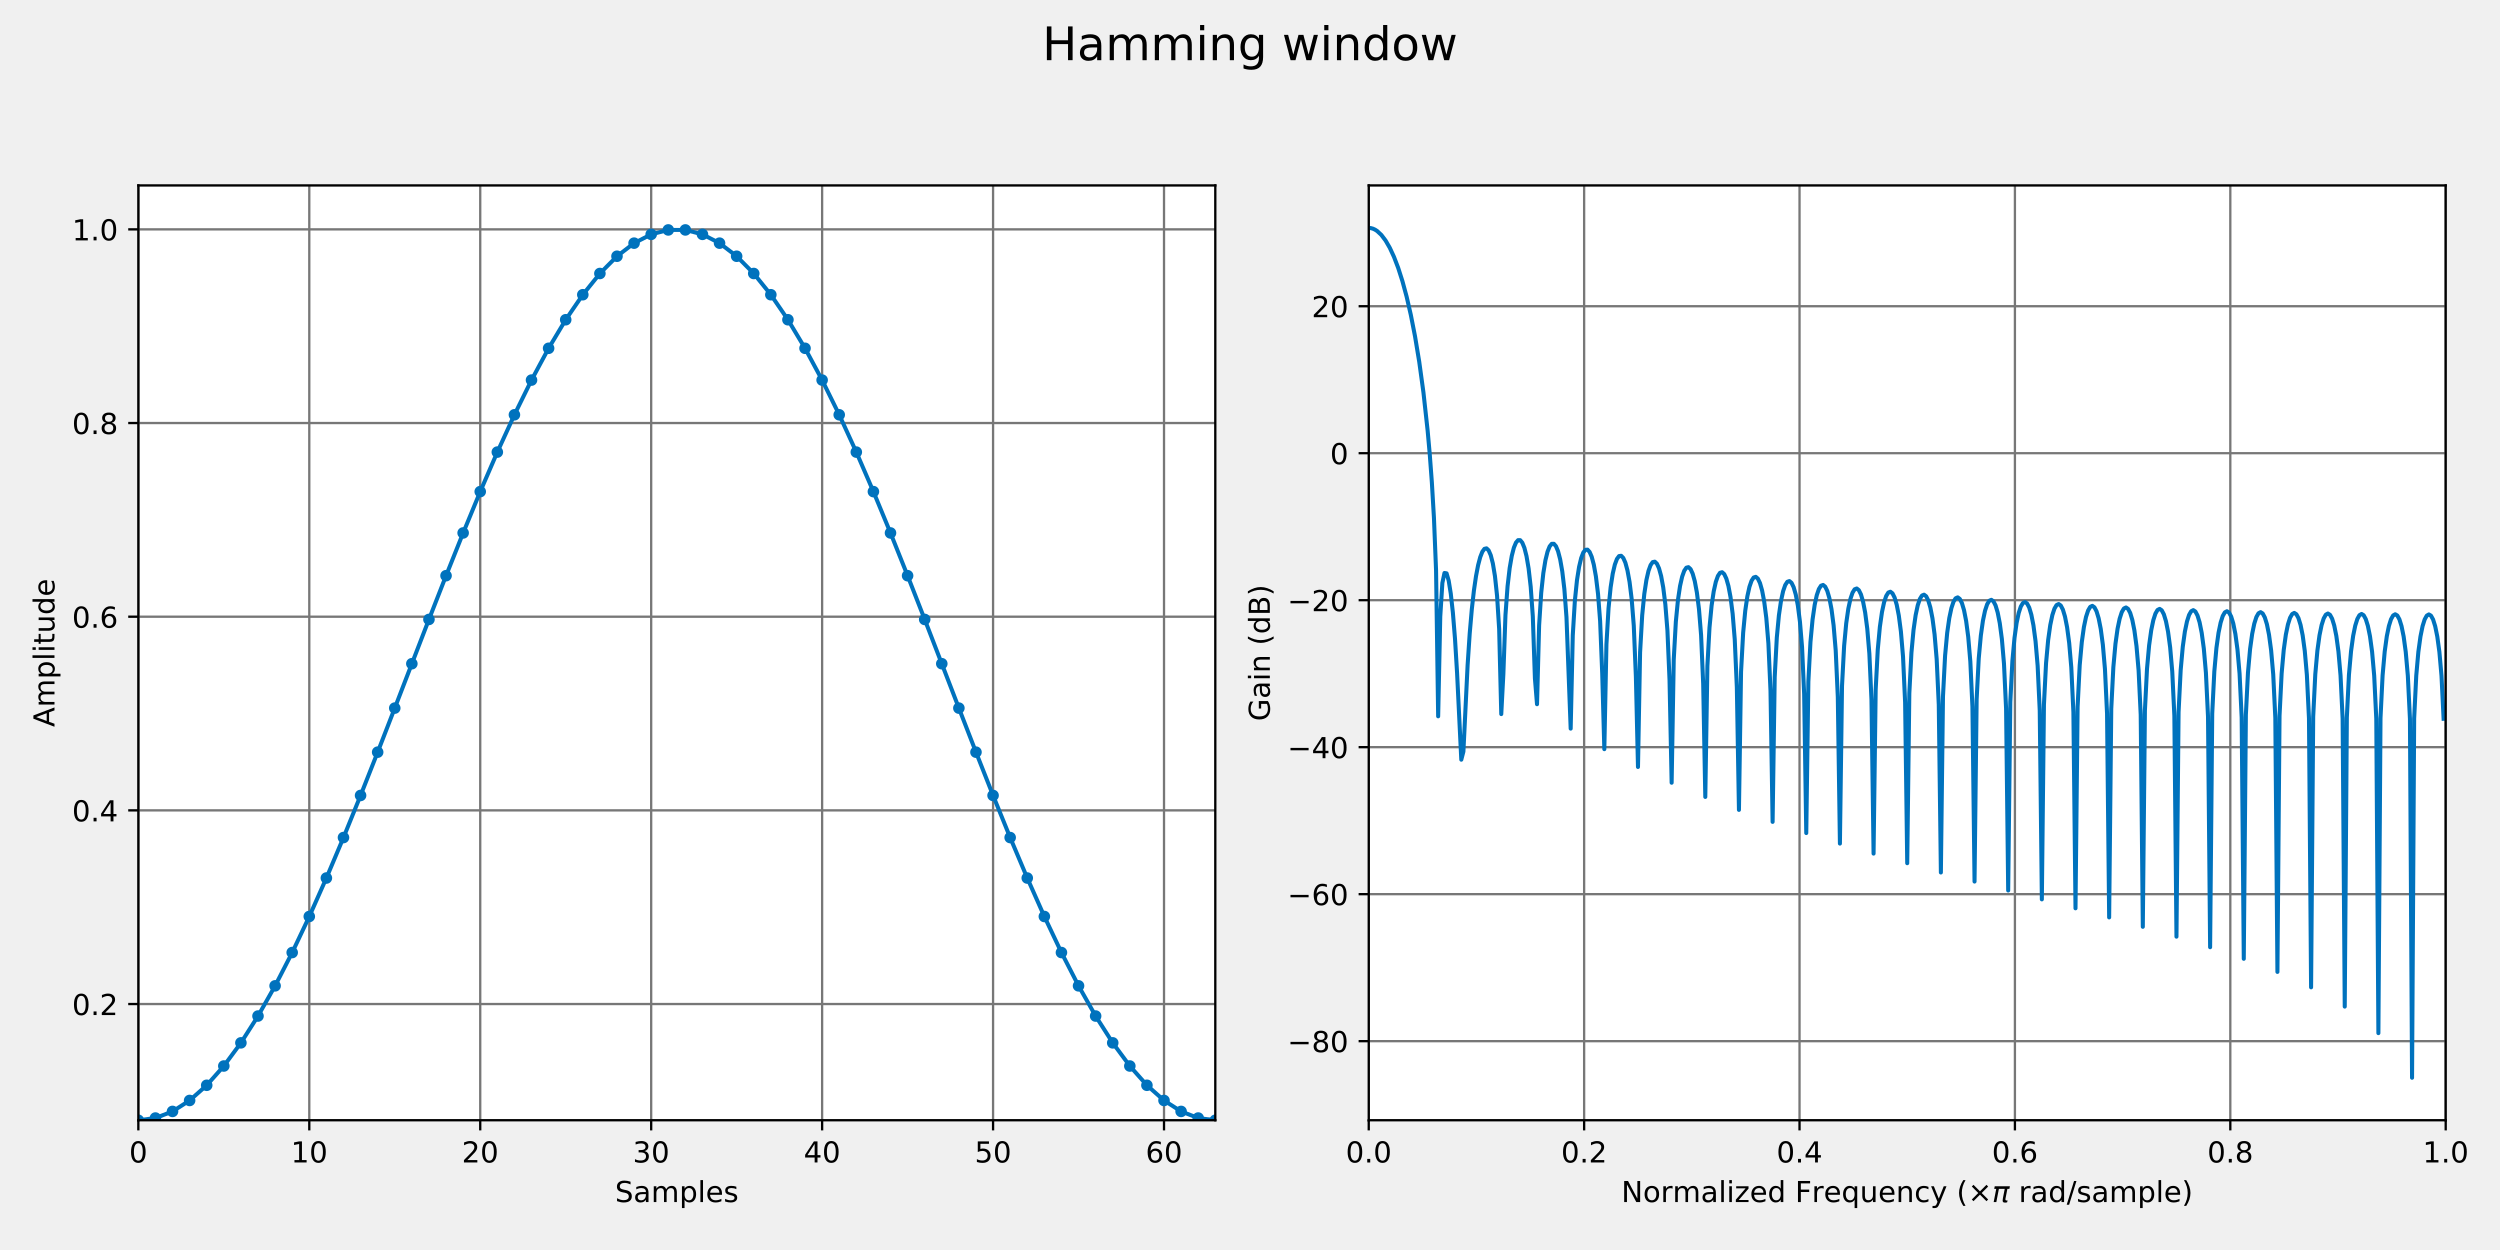 <?xml version="1.0" encoding="utf-8" standalone="no"?>
<!DOCTYPE svg PUBLIC "-//W3C//DTD SVG 1.1//EN"
  "http://www.w3.org/Graphics/SVG/1.1/DTD/svg11.dtd">
<!-- Created with matplotlib (https://matplotlib.org/) -->
<svg height="432pt" version="1.1" viewBox="0 0 864 432" width="864pt" xmlns="http://www.w3.org/2000/svg" xmlns:xlink="http://www.w3.org/1999/xlink">
 <defs>
  <style type="text/css">*{stroke-linecap:butt;stroke-linejoin:round;}</style>
 </defs>
 <g id="figure_1">
  <g id="patch_1">
   <path d="M 0 432 
L 864 432 
L 864 0 
L 0 0 
z
" style="fill:#f0f0f0;"/>
  </g>
  <g id="axes_1">
   <g id="patch_2">
    <path d="M 47.81 387.16 
L 420.007 387.16 
L 420.007 64.08 
L 47.81 64.08 
z
" style="fill:#ffffff;"/>
   </g>
   <g id="matplotlib.axis_1">
    <g id="xtick_1">
     <g id="line2d_1">
      <path clip-path="url(#pb181b86084)" d="M 47.81 387.16 
L 47.81 64.08 
" style="fill:none;stroke:#777777;stroke-linecap:square;stroke-width:0.8;"/>
     </g>
     <g id="line2d_2">
      <defs>
       <path d="M 0 0 
L 0 3.5 
" id="m3e7f28228f" style="stroke:#000000;stroke-width:0.8;"/>
      </defs>
      <g>
       <use style="stroke:#000000;stroke-width:0.8;" x="47.81" xlink:href="#m3e7f28228f" y="387.16"/>
      </g>
     </g>
     <g id="text_1">
      <!-- 0 -->
      <g transform="translate(44.629 401.758)scale(0.1 -0.1)">
       <defs>
        <path d="M 31.781 66.406 
Q 24.172 66.406 20.328 58.906 
Q 16.5 51.422 16.5 36.375 
Q 16.5 21.391 20.328 13.891 
Q 24.172 6.391 31.781 6.391 
Q 39.453 6.391 43.281 13.891 
Q 47.125 21.391 47.125 36.375 
Q 47.125 51.422 43.281 58.906 
Q 39.453 66.406 31.781 66.406 
z
M 31.781 74.219 
Q 44.047 74.219 50.516 64.516 
Q 56.984 54.828 56.984 36.375 
Q 56.984 17.969 50.516 8.266 
Q 44.047 -1.422 31.781 -1.422 
Q 19.531 -1.422 13.062 8.266 
Q 6.594 17.969 6.594 36.375 
Q 6.594 54.828 13.062 64.516 
Q 19.531 74.219 31.781 74.219 
z
" id="DejaVuSans-48"/>
       </defs>
       <use xlink:href="#DejaVuSans-48"/>
      </g>
     </g>
    </g>
    <g id="xtick_2">
     <g id="line2d_3">
      <path clip-path="url(#pb181b86084)" d="M 106.889 387.16 
L 106.889 64.08 
" style="fill:none;stroke:#777777;stroke-linecap:square;stroke-width:0.8;"/>
     </g>
     <g id="line2d_4">
      <g>
       <use style="stroke:#000000;stroke-width:0.8;" x="106.889" xlink:href="#m3e7f28228f" y="387.16"/>
      </g>
     </g>
     <g id="text_2">
      <!-- 10 -->
      <g transform="translate(100.526 401.758)scale(0.1 -0.1)">
       <defs>
        <path d="M 12.406 8.297 
L 28.516 8.297 
L 28.516 63.922 
L 10.984 60.406 
L 10.984 69.391 
L 28.422 72.906 
L 38.281 72.906 
L 38.281 8.297 
L 54.391 8.297 
L 54.391 0 
L 12.406 0 
z
" id="DejaVuSans-49"/>
       </defs>
       <use xlink:href="#DejaVuSans-49"/>
       <use x="63.623" xlink:href="#DejaVuSans-48"/>
      </g>
     </g>
    </g>
    <g id="xtick_3">
     <g id="line2d_5">
      <path clip-path="url(#pb181b86084)" d="M 165.968 387.16 
L 165.968 64.08 
" style="fill:none;stroke:#777777;stroke-linecap:square;stroke-width:0.8;"/>
     </g>
     <g id="line2d_6">
      <g>
       <use style="stroke:#000000;stroke-width:0.8;" x="165.968" xlink:href="#m3e7f28228f" y="387.16"/>
      </g>
     </g>
     <g id="text_3">
      <!-- 20 -->
      <g transform="translate(159.605 401.758)scale(0.1 -0.1)">
       <defs>
        <path d="M 19.188 8.297 
L 53.609 8.297 
L 53.609 0 
L 7.328 0 
L 7.328 8.297 
Q 12.938 14.109 22.625 23.891 
Q 32.328 33.688 34.812 36.531 
Q 39.547 41.844 41.422 45.531 
Q 43.312 49.219 43.312 52.781 
Q 43.312 58.594 39.234 62.25 
Q 35.156 65.922 28.609 65.922 
Q 23.969 65.922 18.812 64.312 
Q 13.672 62.703 7.812 59.422 
L 7.812 69.391 
Q 13.766 71.781 18.938 73 
Q 24.125 74.219 28.422 74.219 
Q 39.75 74.219 46.484 68.547 
Q 53.219 62.891 53.219 53.422 
Q 53.219 48.922 51.531 44.891 
Q 49.859 40.875 45.406 35.406 
Q 44.188 33.984 37.641 27.219 
Q 31.109 20.453 19.188 8.297 
z
" id="DejaVuSans-50"/>
       </defs>
       <use xlink:href="#DejaVuSans-50"/>
       <use x="63.623" xlink:href="#DejaVuSans-48"/>
      </g>
     </g>
    </g>
    <g id="xtick_4">
     <g id="line2d_7">
      <path clip-path="url(#pb181b86084)" d="M 225.047 387.16 
L 225.047 64.08 
" style="fill:none;stroke:#777777;stroke-linecap:square;stroke-width:0.8;"/>
     </g>
     <g id="line2d_8">
      <g>
       <use style="stroke:#000000;stroke-width:0.8;" x="225.047" xlink:href="#m3e7f28228f" y="387.16"/>
      </g>
     </g>
     <g id="text_4">
      <!-- 30 -->
      <g transform="translate(218.684 401.758)scale(0.1 -0.1)">
       <defs>
        <path d="M 40.578 39.312 
Q 47.656 37.797 51.625 33 
Q 55.609 28.219 55.609 21.188 
Q 55.609 10.406 48.188 4.484 
Q 40.766 -1.422 27.094 -1.422 
Q 22.516 -1.422 17.656 -0.516 
Q 12.797 0.391 7.625 2.203 
L 7.625 11.719 
Q 11.719 9.328 16.594 8.109 
Q 21.484 6.891 26.812 6.891 
Q 36.078 6.891 40.938 10.547 
Q 45.797 14.203 45.797 21.188 
Q 45.797 27.641 41.281 31.266 
Q 36.766 34.906 28.719 34.906 
L 20.219 34.906 
L 20.219 43.016 
L 29.109 43.016 
Q 36.375 43.016 40.234 45.922 
Q 44.094 48.828 44.094 54.297 
Q 44.094 59.906 40.109 62.906 
Q 36.141 65.922 28.719 65.922 
Q 24.656 65.922 20.016 65.031 
Q 15.375 64.156 9.812 62.312 
L 9.812 71.094 
Q 15.438 72.656 20.344 73.438 
Q 25.25 74.219 29.594 74.219 
Q 40.828 74.219 47.359 69.109 
Q 53.906 64.016 53.906 55.328 
Q 53.906 49.266 50.438 45.094 
Q 46.969 40.922 40.578 39.312 
z
" id="DejaVuSans-51"/>
       </defs>
       <use xlink:href="#DejaVuSans-51"/>
       <use x="63.623" xlink:href="#DejaVuSans-48"/>
      </g>
     </g>
    </g>
    <g id="xtick_5">
     <g id="line2d_9">
      <path clip-path="url(#pb181b86084)" d="M 284.126 387.16 
L 284.126 64.08 
" style="fill:none;stroke:#777777;stroke-linecap:square;stroke-width:0.8;"/>
     </g>
     <g id="line2d_10">
      <g>
       <use style="stroke:#000000;stroke-width:0.8;" x="284.126" xlink:href="#m3e7f28228f" y="387.16"/>
      </g>
     </g>
     <g id="text_5">
      <!-- 40 -->
      <g transform="translate(277.763 401.758)scale(0.1 -0.1)">
       <defs>
        <path d="M 37.797 64.312 
L 12.891 25.391 
L 37.797 25.391 
z
M 35.203 72.906 
L 47.609 72.906 
L 47.609 25.391 
L 58.016 25.391 
L 58.016 17.188 
L 47.609 17.188 
L 47.609 0 
L 37.797 0 
L 37.797 17.188 
L 4.891 17.188 
L 4.891 26.703 
z
" id="DejaVuSans-52"/>
       </defs>
       <use xlink:href="#DejaVuSans-52"/>
       <use x="63.623" xlink:href="#DejaVuSans-48"/>
      </g>
     </g>
    </g>
    <g id="xtick_6">
     <g id="line2d_11">
      <path clip-path="url(#pb181b86084)" d="M 343.205 387.16 
L 343.205 64.08 
" style="fill:none;stroke:#777777;stroke-linecap:square;stroke-width:0.8;"/>
     </g>
     <g id="line2d_12">
      <g>
       <use style="stroke:#000000;stroke-width:0.8;" x="343.205" xlink:href="#m3e7f28228f" y="387.16"/>
      </g>
     </g>
     <g id="text_6">
      <!-- 50 -->
      <g transform="translate(336.842 401.758)scale(0.1 -0.1)">
       <defs>
        <path d="M 10.797 72.906 
L 49.516 72.906 
L 49.516 64.594 
L 19.828 64.594 
L 19.828 46.734 
Q 21.969 47.469 24.109 47.828 
Q 26.266 48.188 28.422 48.188 
Q 40.625 48.188 47.75 41.5 
Q 54.891 34.812 54.891 23.391 
Q 54.891 11.625 47.562 5.094 
Q 40.234 -1.422 26.906 -1.422 
Q 22.312 -1.422 17.547 -0.641 
Q 12.797 0.141 7.719 1.703 
L 7.719 11.625 
Q 12.109 9.234 16.797 8.062 
Q 21.484 6.891 26.703 6.891 
Q 35.156 6.891 40.078 11.328 
Q 45.016 15.766 45.016 23.391 
Q 45.016 31 40.078 35.438 
Q 35.156 39.891 26.703 39.891 
Q 22.75 39.891 18.812 39.016 
Q 14.891 38.141 10.797 36.281 
z
" id="DejaVuSans-53"/>
       </defs>
       <use xlink:href="#DejaVuSans-53"/>
       <use x="63.623" xlink:href="#DejaVuSans-48"/>
      </g>
     </g>
    </g>
    <g id="xtick_7">
     <g id="line2d_13">
      <path clip-path="url(#pb181b86084)" d="M 402.284 387.16 
L 402.284 64.08 
" style="fill:none;stroke:#777777;stroke-linecap:square;stroke-width:0.8;"/>
     </g>
     <g id="line2d_14">
      <g>
       <use style="stroke:#000000;stroke-width:0.8;" x="402.284" xlink:href="#m3e7f28228f" y="387.16"/>
      </g>
     </g>
     <g id="text_7">
      <!-- 60 -->
      <g transform="translate(395.921 401.758)scale(0.1 -0.1)">
       <defs>
        <path d="M 33.016 40.375 
Q 26.375 40.375 22.484 35.828 
Q 18.609 31.297 18.609 23.391 
Q 18.609 15.531 22.484 10.953 
Q 26.375 6.391 33.016 6.391 
Q 39.656 6.391 43.531 10.953 
Q 47.406 15.531 47.406 23.391 
Q 47.406 31.297 43.531 35.828 
Q 39.656 40.375 33.016 40.375 
z
M 52.594 71.297 
L 52.594 62.312 
Q 48.875 64.062 45.094 64.984 
Q 41.312 65.922 37.594 65.922 
Q 27.828 65.922 22.672 59.328 
Q 17.531 52.734 16.797 39.406 
Q 19.672 43.656 24.016 45.922 
Q 28.375 48.188 33.594 48.188 
Q 44.578 48.188 50.953 41.516 
Q 57.328 34.859 57.328 23.391 
Q 57.328 12.156 50.688 5.359 
Q 44.047 -1.422 33.016 -1.422 
Q 20.359 -1.422 13.672 8.266 
Q 6.984 17.969 6.984 36.375 
Q 6.984 53.656 15.188 63.938 
Q 23.391 74.219 37.203 74.219 
Q 40.922 74.219 44.703 73.484 
Q 48.484 72.75 52.594 71.297 
z
" id="DejaVuSans-54"/>
       </defs>
       <use xlink:href="#DejaVuSans-54"/>
       <use x="63.623" xlink:href="#DejaVuSans-48"/>
      </g>
     </g>
    </g>
    <g id="text_8">
     <!-- Samples -->
     <g transform="translate(212.556 415.437)scale(0.1 -0.1)">
      <defs>
       <path d="M 53.516 70.516 
L 53.516 60.891 
Q 47.906 63.578 42.922 64.891 
Q 37.938 66.219 33.297 66.219 
Q 25.25 66.219 20.875 63.094 
Q 16.5 59.969 16.5 54.203 
Q 16.5 49.359 19.406 46.891 
Q 22.312 44.438 30.422 42.922 
L 36.375 41.703 
Q 47.406 39.594 52.656 34.297 
Q 57.906 29 57.906 20.125 
Q 57.906 9.516 50.797 4.047 
Q 43.703 -1.422 29.984 -1.422 
Q 24.812 -1.422 18.969 -0.25 
Q 13.141 0.922 6.891 3.219 
L 6.891 13.375 
Q 12.891 10.016 18.656 8.297 
Q 24.422 6.594 29.984 6.594 
Q 38.422 6.594 43.016 9.906 
Q 47.609 13.234 47.609 19.391 
Q 47.609 24.75 44.312 27.781 
Q 41.016 30.812 33.5 32.328 
L 27.484 33.5 
Q 16.453 35.688 11.516 40.375 
Q 6.594 45.062 6.594 53.422 
Q 6.594 63.094 13.406 68.656 
Q 20.219 74.219 32.172 74.219 
Q 37.312 74.219 42.625 73.281 
Q 47.953 72.359 53.516 70.516 
z
" id="DejaVuSans-83"/>
       <path d="M 34.281 27.484 
Q 23.391 27.484 19.188 25 
Q 14.984 22.516 14.984 16.5 
Q 14.984 11.719 18.141 8.906 
Q 21.297 6.109 26.703 6.109 
Q 34.188 6.109 38.703 11.406 
Q 43.219 16.703 43.219 25.484 
L 43.219 27.484 
z
M 52.203 31.203 
L 52.203 0 
L 43.219 0 
L 43.219 8.297 
Q 40.141 3.328 35.547 0.953 
Q 30.953 -1.422 24.312 -1.422 
Q 15.922 -1.422 10.953 3.297 
Q 6 8.016 6 15.922 
Q 6 25.141 12.172 29.828 
Q 18.359 34.516 30.609 34.516 
L 43.219 34.516 
L 43.219 35.406 
Q 43.219 41.609 39.141 45 
Q 35.062 48.391 27.688 48.391 
Q 23 48.391 18.547 47.266 
Q 14.109 46.141 10.016 43.891 
L 10.016 52.203 
Q 14.938 54.109 19.578 55.047 
Q 24.219 56 28.609 56 
Q 40.484 56 46.344 49.844 
Q 52.203 43.703 52.203 31.203 
z
" id="DejaVuSans-97"/>
       <path d="M 52 44.188 
Q 55.375 50.25 60.062 53.125 
Q 64.75 56 71.094 56 
Q 79.641 56 84.281 50.016 
Q 88.922 44.047 88.922 33.016 
L 88.922 0 
L 79.891 0 
L 79.891 32.719 
Q 79.891 40.578 77.094 44.375 
Q 74.312 48.188 68.609 48.188 
Q 61.625 48.188 57.562 43.547 
Q 53.516 38.922 53.516 30.906 
L 53.516 0 
L 44.484 0 
L 44.484 32.719 
Q 44.484 40.625 41.703 44.406 
Q 38.922 48.188 33.109 48.188 
Q 26.219 48.188 22.156 43.531 
Q 18.109 38.875 18.109 30.906 
L 18.109 0 
L 9.078 0 
L 9.078 54.688 
L 18.109 54.688 
L 18.109 46.188 
Q 21.188 51.219 25.484 53.609 
Q 29.781 56 35.688 56 
Q 41.656 56 45.828 52.969 
Q 50 49.953 52 44.188 
z
" id="DejaVuSans-109"/>
       <path d="M 18.109 8.203 
L 18.109 -20.797 
L 9.078 -20.797 
L 9.078 54.688 
L 18.109 54.688 
L 18.109 46.391 
Q 20.953 51.266 25.266 53.625 
Q 29.594 56 35.594 56 
Q 45.562 56 51.781 48.094 
Q 58.016 40.188 58.016 27.297 
Q 58.016 14.406 51.781 6.484 
Q 45.562 -1.422 35.594 -1.422 
Q 29.594 -1.422 25.266 0.953 
Q 20.953 3.328 18.109 8.203 
z
M 48.688 27.297 
Q 48.688 37.203 44.609 42.844 
Q 40.531 48.484 33.406 48.484 
Q 26.266 48.484 22.188 42.844 
Q 18.109 37.203 18.109 27.297 
Q 18.109 17.391 22.188 11.75 
Q 26.266 6.109 33.406 6.109 
Q 40.531 6.109 44.609 11.75 
Q 48.688 17.391 48.688 27.297 
z
" id="DejaVuSans-112"/>
       <path d="M 9.422 75.984 
L 18.406 75.984 
L 18.406 0 
L 9.422 0 
z
" id="DejaVuSans-108"/>
       <path d="M 56.203 29.594 
L 56.203 25.203 
L 14.891 25.203 
Q 15.484 15.922 20.484 11.062 
Q 25.484 6.203 34.422 6.203 
Q 39.594 6.203 44.453 7.469 
Q 49.312 8.734 54.109 11.281 
L 54.109 2.781 
Q 49.266 0.734 44.188 -0.344 
Q 39.109 -1.422 33.891 -1.422 
Q 20.797 -1.422 13.156 6.188 
Q 5.516 13.812 5.516 26.812 
Q 5.516 40.234 12.766 48.109 
Q 20.016 56 32.328 56 
Q 43.359 56 49.781 48.891 
Q 56.203 41.797 56.203 29.594 
z
M 47.219 32.234 
Q 47.125 39.594 43.094 43.984 
Q 39.062 48.391 32.422 48.391 
Q 24.906 48.391 20.391 44.141 
Q 15.875 39.891 15.188 32.172 
z
" id="DejaVuSans-101"/>
       <path d="M 44.281 53.078 
L 44.281 44.578 
Q 40.484 46.531 36.375 47.5 
Q 32.281 48.484 27.875 48.484 
Q 21.188 48.484 17.844 46.438 
Q 14.5 44.391 14.5 40.281 
Q 14.5 37.156 16.891 35.375 
Q 19.281 33.594 26.516 31.984 
L 29.594 31.297 
Q 39.156 29.25 43.188 25.516 
Q 47.219 21.781 47.219 15.094 
Q 47.219 7.469 41.188 3.016 
Q 35.156 -1.422 24.609 -1.422 
Q 20.219 -1.422 15.453 -0.562 
Q 10.688 0.297 5.422 2 
L 5.422 11.281 
Q 10.406 8.688 15.234 7.391 
Q 20.062 6.109 24.812 6.109 
Q 31.156 6.109 34.562 8.281 
Q 37.984 10.453 37.984 14.406 
Q 37.984 18.062 35.516 20.016 
Q 33.062 21.969 24.703 23.781 
L 21.578 24.516 
Q 13.234 26.266 9.516 29.906 
Q 5.812 33.547 5.812 39.891 
Q 5.812 47.609 11.281 51.797 
Q 16.75 56 26.812 56 
Q 31.781 56 36.172 55.266 
Q 40.578 54.547 44.281 53.078 
z
" id="DejaVuSans-115"/>
      </defs>
      <use xlink:href="#DejaVuSans-83"/>
      <use x="63.477" xlink:href="#DejaVuSans-97"/>
      <use x="124.756" xlink:href="#DejaVuSans-109"/>
      <use x="222.168" xlink:href="#DejaVuSans-112"/>
      <use x="285.645" xlink:href="#DejaVuSans-108"/>
      <use x="313.428" xlink:href="#DejaVuSans-101"/>
      <use x="374.951" xlink:href="#DejaVuSans-115"/>
     </g>
    </g>
   </g>
   <g id="matplotlib.axis_2">
    <g id="ytick_1">
     <g id="line2d_15">
      <path clip-path="url(#pb181b86084)" d="M 47.81 347.001 
L 420.007 347.001 
" style="fill:none;stroke:#777777;stroke-linecap:square;stroke-width:0.8;"/>
     </g>
     <g id="line2d_16">
      <defs>
       <path d="M 0 0 
L -3.5 0 
" id="m3713b0df8d" style="stroke:#000000;stroke-width:0.8;"/>
      </defs>
      <g>
       <use style="stroke:#000000;stroke-width:0.8;" x="47.81" xlink:href="#m3713b0df8d" y="347.001"/>
      </g>
     </g>
     <g id="text_9">
      <!-- 0.2 -->
      <g transform="translate(24.907 350.8)scale(0.1 -0.1)">
       <defs>
        <path d="M 10.688 12.406 
L 21 12.406 
L 21 0 
L 10.688 0 
z
" id="DejaVuSans-46"/>
       </defs>
       <use xlink:href="#DejaVuSans-48"/>
       <use x="63.623" xlink:href="#DejaVuSans-46"/>
       <use x="95.41" xlink:href="#DejaVuSans-50"/>
      </g>
     </g>
    </g>
    <g id="ytick_2">
     <g id="line2d_17">
      <path clip-path="url(#pb181b86084)" d="M 47.81 280.069 
L 420.007 280.069 
" style="fill:none;stroke:#777777;stroke-linecap:square;stroke-width:0.8;"/>
     </g>
     <g id="line2d_18">
      <g>
       <use style="stroke:#000000;stroke-width:0.8;" x="47.81" xlink:href="#m3713b0df8d" y="280.069"/>
      </g>
     </g>
     <g id="text_10">
      <!-- 0.4 -->
      <g transform="translate(24.907 283.868)scale(0.1 -0.1)">
       <use xlink:href="#DejaVuSans-48"/>
       <use x="63.623" xlink:href="#DejaVuSans-46"/>
       <use x="95.41" xlink:href="#DejaVuSans-52"/>
      </g>
     </g>
    </g>
    <g id="ytick_3">
     <g id="line2d_19">
      <path clip-path="url(#pb181b86084)" d="M 47.81 213.137 
L 420.007 213.137 
" style="fill:none;stroke:#777777;stroke-linecap:square;stroke-width:0.8;"/>
     </g>
     <g id="line2d_20">
      <g>
       <use style="stroke:#000000;stroke-width:0.8;" x="47.81" xlink:href="#m3713b0df8d" y="213.137"/>
      </g>
     </g>
     <g id="text_11">
      <!-- 0.6 -->
      <g transform="translate(24.907 216.936)scale(0.1 -0.1)">
       <use xlink:href="#DejaVuSans-48"/>
       <use x="63.623" xlink:href="#DejaVuSans-46"/>
       <use x="95.41" xlink:href="#DejaVuSans-54"/>
      </g>
     </g>
    </g>
    <g id="ytick_4">
     <g id="line2d_21">
      <path clip-path="url(#pb181b86084)" d="M 47.81 146.205 
L 420.007 146.205 
" style="fill:none;stroke:#777777;stroke-linecap:square;stroke-width:0.8;"/>
     </g>
     <g id="line2d_22">
      <g>
       <use style="stroke:#000000;stroke-width:0.8;" x="47.81" xlink:href="#m3713b0df8d" y="146.205"/>
      </g>
     </g>
     <g id="text_12">
      <!-- 0.8 -->
      <g transform="translate(24.907 150.004)scale(0.1 -0.1)">
       <defs>
        <path d="M 31.781 34.625 
Q 24.75 34.625 20.719 30.859 
Q 16.703 27.094 16.703 20.516 
Q 16.703 13.922 20.719 10.156 
Q 24.75 6.391 31.781 6.391 
Q 38.812 6.391 42.859 10.172 
Q 46.922 13.969 46.922 20.516 
Q 46.922 27.094 42.891 30.859 
Q 38.875 34.625 31.781 34.625 
z
M 21.922 38.812 
Q 15.578 40.375 12.031 44.719 
Q 8.5 49.078 8.5 55.328 
Q 8.5 64.062 14.719 69.141 
Q 20.953 74.219 31.781 74.219 
Q 42.672 74.219 48.875 69.141 
Q 55.078 64.062 55.078 55.328 
Q 55.078 49.078 51.531 44.719 
Q 48 40.375 41.703 38.812 
Q 48.828 37.156 52.797 32.312 
Q 56.781 27.484 56.781 20.516 
Q 56.781 9.906 50.312 4.234 
Q 43.844 -1.422 31.781 -1.422 
Q 19.734 -1.422 13.25 4.234 
Q 6.781 9.906 6.781 20.516 
Q 6.781 27.484 10.781 32.312 
Q 14.797 37.156 21.922 38.812 
z
M 18.312 54.391 
Q 18.312 48.734 21.844 45.562 
Q 25.391 42.391 31.781 42.391 
Q 38.141 42.391 41.719 45.562 
Q 45.312 48.734 45.312 54.391 
Q 45.312 60.062 41.719 63.234 
Q 38.141 66.406 31.781 66.406 
Q 25.391 66.406 21.844 63.234 
Q 18.312 60.062 18.312 54.391 
z
" id="DejaVuSans-56"/>
       </defs>
       <use xlink:href="#DejaVuSans-48"/>
       <use x="63.623" xlink:href="#DejaVuSans-46"/>
       <use x="95.41" xlink:href="#DejaVuSans-56"/>
      </g>
     </g>
    </g>
    <g id="ytick_5">
     <g id="line2d_23">
      <path clip-path="url(#pb181b86084)" d="M 47.81 79.273 
L 420.007 79.273 
" style="fill:none;stroke:#777777;stroke-linecap:square;stroke-width:0.8;"/>
     </g>
     <g id="line2d_24">
      <g>
       <use style="stroke:#000000;stroke-width:0.8;" x="47.81" xlink:href="#m3713b0df8d" y="79.273"/>
      </g>
     </g>
     <g id="text_13">
      <!-- 1.0 -->
      <g transform="translate(24.907 83.073)scale(0.1 -0.1)">
       <use xlink:href="#DejaVuSans-49"/>
       <use x="63.623" xlink:href="#DejaVuSans-46"/>
       <use x="95.41" xlink:href="#DejaVuSans-48"/>
      </g>
     </g>
    </g>
    <g id="text_14">
     <!-- Amplitude -->
     <g transform="translate(18.827 251.243)rotate(-90)scale(0.1 -0.1)">
      <defs>
       <path d="M 34.188 63.188 
L 20.797 26.906 
L 47.609 26.906 
z
M 28.609 72.906 
L 39.797 72.906 
L 67.578 0 
L 57.328 0 
L 50.688 18.703 
L 17.828 18.703 
L 11.188 0 
L 0.781 0 
z
" id="DejaVuSans-65"/>
       <path d="M 9.422 54.688 
L 18.406 54.688 
L 18.406 0 
L 9.422 0 
z
M 9.422 75.984 
L 18.406 75.984 
L 18.406 64.594 
L 9.422 64.594 
z
" id="DejaVuSans-105"/>
       <path d="M 18.312 70.219 
L 18.312 54.688 
L 36.812 54.688 
L 36.812 47.703 
L 18.312 47.703 
L 18.312 18.016 
Q 18.312 11.328 20.141 9.422 
Q 21.969 7.516 27.594 7.516 
L 36.812 7.516 
L 36.812 0 
L 27.594 0 
Q 17.188 0 13.234 3.875 
Q 9.281 7.766 9.281 18.016 
L 9.281 47.703 
L 2.688 47.703 
L 2.688 54.688 
L 9.281 54.688 
L 9.281 70.219 
z
" id="DejaVuSans-116"/>
       <path d="M 8.5 21.578 
L 8.5 54.688 
L 17.484 54.688 
L 17.484 21.922 
Q 17.484 14.156 20.5 10.266 
Q 23.531 6.391 29.594 6.391 
Q 36.859 6.391 41.078 11.031 
Q 45.312 15.672 45.312 23.688 
L 45.312 54.688 
L 54.297 54.688 
L 54.297 0 
L 45.312 0 
L 45.312 8.406 
Q 42.047 3.422 37.719 1 
Q 33.406 -1.422 27.688 -1.422 
Q 18.266 -1.422 13.375 4.438 
Q 8.5 10.297 8.5 21.578 
z
M 31.109 56 
z
" id="DejaVuSans-117"/>
       <path d="M 45.406 46.391 
L 45.406 75.984 
L 54.391 75.984 
L 54.391 0 
L 45.406 0 
L 45.406 8.203 
Q 42.578 3.328 38.25 0.953 
Q 33.938 -1.422 27.875 -1.422 
Q 17.969 -1.422 11.734 6.484 
Q 5.516 14.406 5.516 27.297 
Q 5.516 40.188 11.734 48.094 
Q 17.969 56 27.875 56 
Q 33.938 56 38.25 53.625 
Q 42.578 51.266 45.406 46.391 
z
M 14.797 27.297 
Q 14.797 17.391 18.875 11.75 
Q 22.953 6.109 30.078 6.109 
Q 37.203 6.109 41.297 11.75 
Q 45.406 17.391 45.406 27.297 
Q 45.406 37.203 41.297 42.844 
Q 37.203 48.484 30.078 48.484 
Q 22.953 48.484 18.875 42.844 
Q 14.797 37.203 14.797 27.297 
z
" id="DejaVuSans-100"/>
      </defs>
      <use xlink:href="#DejaVuSans-65"/>
      <use x="68.408" xlink:href="#DejaVuSans-109"/>
      <use x="165.82" xlink:href="#DejaVuSans-112"/>
      <use x="229.297" xlink:href="#DejaVuSans-108"/>
      <use x="257.08" xlink:href="#DejaVuSans-105"/>
      <use x="284.863" xlink:href="#DejaVuSans-116"/>
      <use x="324.072" xlink:href="#DejaVuSans-117"/>
      <use x="387.451" xlink:href="#DejaVuSans-100"/>
      <use x="450.928" xlink:href="#DejaVuSans-101"/>
     </g>
    </g>
   </g>
   <g id="line2d_25">
    <path clip-path="url(#pb181b86084)" d="M 47.81 387.16 
L 53.718 386.395 
L 59.626 384.108 
L 65.534 380.321 
L 71.442 375.072 
L 77.349 368.413 
L 83.257 360.411 
L 89.165 351.144 
L 95.073 340.706 
L 100.981 329.199 
L 106.889 316.738 
L 112.797 303.447 
L 118.705 289.459 
L 124.613 274.911 
L 130.521 259.949 
L 136.428 244.721 
L 142.336 229.379 
L 148.244 214.075 
L 154.152 198.961 
L 160.06 184.188 
L 165.968 169.902 
L 171.876 156.245 
L 177.784 143.353 
L 183.692 131.355 
L 189.6 120.368 
L 195.507 110.503 
L 201.415 101.858 
L 207.323 94.519 
L 213.231 88.557 
L 219.139 84.034 
L 225.047 80.993 
L 230.955 79.465 
L 236.863 79.465 
L 242.771 80.993 
L 248.678 84.034 
L 254.586 88.557 
L 260.494 94.519 
L 266.402 101.858 
L 272.31 110.503 
L 278.218 120.368 
L 284.126 131.355 
L 290.034 143.353 
L 295.942 156.245 
L 301.85 169.902 
L 307.757 184.188 
L 313.665 198.961 
L 319.573 214.075 
L 325.481 229.379 
L 331.389 244.721 
L 337.297 259.949 
L 343.205 274.911 
L 349.113 289.459 
L 355.021 303.447 
L 360.929 316.738 
L 366.836 329.199 
L 372.744 340.706 
L 378.652 351.144 
L 384.56 360.411 
L 390.468 368.413 
L 396.376 375.072 
L 402.284 380.321 
L 408.192 384.108 
L 414.1 386.395 
L 420.007 387.16 
" style="fill:none;stroke:#0072bd;stroke-linecap:square;stroke-width:1.4;"/>
    <defs>
     <path d="M 0 1.5 
C 0.398 1.5 0.779 1.342 1.061 1.061 
C 1.342 0.779 1.5 0.398 1.5 0 
C 1.5 -0.398 1.342 -0.779 1.061 -1.061 
C 0.779 -1.342 0.398 -1.5 0 -1.5 
C -0.398 -1.5 -0.779 -1.342 -1.061 -1.061 
C -1.342 -0.779 -1.5 -0.398 -1.5 0 
C -1.5 0.398 -1.342 0.779 -1.061 1.061 
C -0.779 1.342 -0.398 1.5 0 1.5 
z
" id="m96161df0c8" style="stroke:#0072bd;"/>
    </defs>
    <g clip-path="url(#pb181b86084)">
     <use style="fill:#0072bd;stroke:#0072bd;" x="47.81" xlink:href="#m96161df0c8" y="387.16"/>
     <use style="fill:#0072bd;stroke:#0072bd;" x="53.718" xlink:href="#m96161df0c8" y="386.395"/>
     <use style="fill:#0072bd;stroke:#0072bd;" x="59.626" xlink:href="#m96161df0c8" y="384.108"/>
     <use style="fill:#0072bd;stroke:#0072bd;" x="65.534" xlink:href="#m96161df0c8" y="380.321"/>
     <use style="fill:#0072bd;stroke:#0072bd;" x="71.442" xlink:href="#m96161df0c8" y="375.072"/>
     <use style="fill:#0072bd;stroke:#0072bd;" x="77.349" xlink:href="#m96161df0c8" y="368.413"/>
     <use style="fill:#0072bd;stroke:#0072bd;" x="83.257" xlink:href="#m96161df0c8" y="360.411"/>
     <use style="fill:#0072bd;stroke:#0072bd;" x="89.165" xlink:href="#m96161df0c8" y="351.144"/>
     <use style="fill:#0072bd;stroke:#0072bd;" x="95.073" xlink:href="#m96161df0c8" y="340.706"/>
     <use style="fill:#0072bd;stroke:#0072bd;" x="100.981" xlink:href="#m96161df0c8" y="329.199"/>
     <use style="fill:#0072bd;stroke:#0072bd;" x="106.889" xlink:href="#m96161df0c8" y="316.738"/>
     <use style="fill:#0072bd;stroke:#0072bd;" x="112.797" xlink:href="#m96161df0c8" y="303.447"/>
     <use style="fill:#0072bd;stroke:#0072bd;" x="118.705" xlink:href="#m96161df0c8" y="289.459"/>
     <use style="fill:#0072bd;stroke:#0072bd;" x="124.613" xlink:href="#m96161df0c8" y="274.911"/>
     <use style="fill:#0072bd;stroke:#0072bd;" x="130.521" xlink:href="#m96161df0c8" y="259.949"/>
     <use style="fill:#0072bd;stroke:#0072bd;" x="136.428" xlink:href="#m96161df0c8" y="244.721"/>
     <use style="fill:#0072bd;stroke:#0072bd;" x="142.336" xlink:href="#m96161df0c8" y="229.379"/>
     <use style="fill:#0072bd;stroke:#0072bd;" x="148.244" xlink:href="#m96161df0c8" y="214.075"/>
     <use style="fill:#0072bd;stroke:#0072bd;" x="154.152" xlink:href="#m96161df0c8" y="198.961"/>
     <use style="fill:#0072bd;stroke:#0072bd;" x="160.06" xlink:href="#m96161df0c8" y="184.188"/>
     <use style="fill:#0072bd;stroke:#0072bd;" x="165.968" xlink:href="#m96161df0c8" y="169.902"/>
     <use style="fill:#0072bd;stroke:#0072bd;" x="171.876" xlink:href="#m96161df0c8" y="156.245"/>
     <use style="fill:#0072bd;stroke:#0072bd;" x="177.784" xlink:href="#m96161df0c8" y="143.353"/>
     <use style="fill:#0072bd;stroke:#0072bd;" x="183.692" xlink:href="#m96161df0c8" y="131.355"/>
     <use style="fill:#0072bd;stroke:#0072bd;" x="189.6" xlink:href="#m96161df0c8" y="120.368"/>
     <use style="fill:#0072bd;stroke:#0072bd;" x="195.507" xlink:href="#m96161df0c8" y="110.503"/>
     <use style="fill:#0072bd;stroke:#0072bd;" x="201.415" xlink:href="#m96161df0c8" y="101.858"/>
     <use style="fill:#0072bd;stroke:#0072bd;" x="207.323" xlink:href="#m96161df0c8" y="94.519"/>
     <use style="fill:#0072bd;stroke:#0072bd;" x="213.231" xlink:href="#m96161df0c8" y="88.557"/>
     <use style="fill:#0072bd;stroke:#0072bd;" x="219.139" xlink:href="#m96161df0c8" y="84.034"/>
     <use style="fill:#0072bd;stroke:#0072bd;" x="225.047" xlink:href="#m96161df0c8" y="80.993"/>
     <use style="fill:#0072bd;stroke:#0072bd;" x="230.955" xlink:href="#m96161df0c8" y="79.465"/>
     <use style="fill:#0072bd;stroke:#0072bd;" x="236.863" xlink:href="#m96161df0c8" y="79.465"/>
     <use style="fill:#0072bd;stroke:#0072bd;" x="242.771" xlink:href="#m96161df0c8" y="80.993"/>
     <use style="fill:#0072bd;stroke:#0072bd;" x="248.678" xlink:href="#m96161df0c8" y="84.034"/>
     <use style="fill:#0072bd;stroke:#0072bd;" x="254.586" xlink:href="#m96161df0c8" y="88.557"/>
     <use style="fill:#0072bd;stroke:#0072bd;" x="260.494" xlink:href="#m96161df0c8" y="94.519"/>
     <use style="fill:#0072bd;stroke:#0072bd;" x="266.402" xlink:href="#m96161df0c8" y="101.858"/>
     <use style="fill:#0072bd;stroke:#0072bd;" x="272.31" xlink:href="#m96161df0c8" y="110.503"/>
     <use style="fill:#0072bd;stroke:#0072bd;" x="278.218" xlink:href="#m96161df0c8" y="120.368"/>
     <use style="fill:#0072bd;stroke:#0072bd;" x="284.126" xlink:href="#m96161df0c8" y="131.355"/>
     <use style="fill:#0072bd;stroke:#0072bd;" x="290.034" xlink:href="#m96161df0c8" y="143.353"/>
     <use style="fill:#0072bd;stroke:#0072bd;" x="295.942" xlink:href="#m96161df0c8" y="156.245"/>
     <use style="fill:#0072bd;stroke:#0072bd;" x="301.85" xlink:href="#m96161df0c8" y="169.902"/>
     <use style="fill:#0072bd;stroke:#0072bd;" x="307.757" xlink:href="#m96161df0c8" y="184.188"/>
     <use style="fill:#0072bd;stroke:#0072bd;" x="313.665" xlink:href="#m96161df0c8" y="198.961"/>
     <use style="fill:#0072bd;stroke:#0072bd;" x="319.573" xlink:href="#m96161df0c8" y="214.075"/>
     <use style="fill:#0072bd;stroke:#0072bd;" x="325.481" xlink:href="#m96161df0c8" y="229.379"/>
     <use style="fill:#0072bd;stroke:#0072bd;" x="331.389" xlink:href="#m96161df0c8" y="244.721"/>
     <use style="fill:#0072bd;stroke:#0072bd;" x="337.297" xlink:href="#m96161df0c8" y="259.949"/>
     <use style="fill:#0072bd;stroke:#0072bd;" x="343.205" xlink:href="#m96161df0c8" y="274.911"/>
     <use style="fill:#0072bd;stroke:#0072bd;" x="349.113" xlink:href="#m96161df0c8" y="289.459"/>
     <use style="fill:#0072bd;stroke:#0072bd;" x="355.021" xlink:href="#m96161df0c8" y="303.447"/>
     <use style="fill:#0072bd;stroke:#0072bd;" x="360.929" xlink:href="#m96161df0c8" y="316.738"/>
     <use style="fill:#0072bd;stroke:#0072bd;" x="366.836" xlink:href="#m96161df0c8" y="329.199"/>
     <use style="fill:#0072bd;stroke:#0072bd;" x="372.744" xlink:href="#m96161df0c8" y="340.706"/>
     <use style="fill:#0072bd;stroke:#0072bd;" x="378.652" xlink:href="#m96161df0c8" y="351.144"/>
     <use style="fill:#0072bd;stroke:#0072bd;" x="384.56" xlink:href="#m96161df0c8" y="360.411"/>
     <use style="fill:#0072bd;stroke:#0072bd;" x="390.468" xlink:href="#m96161df0c8" y="368.413"/>
     <use style="fill:#0072bd;stroke:#0072bd;" x="396.376" xlink:href="#m96161df0c8" y="375.072"/>
     <use style="fill:#0072bd;stroke:#0072bd;" x="402.284" xlink:href="#m96161df0c8" y="380.321"/>
     <use style="fill:#0072bd;stroke:#0072bd;" x="408.192" xlink:href="#m96161df0c8" y="384.108"/>
     <use style="fill:#0072bd;stroke:#0072bd;" x="414.1" xlink:href="#m96161df0c8" y="386.395"/>
     <use style="fill:#0072bd;stroke:#0072bd;" x="420.007" xlink:href="#m96161df0c8" y="387.16"/>
    </g>
   </g>
   <g id="patch_3">
    <path d="M 47.81 387.16 
L 47.81 64.08 
" style="fill:none;stroke:#000000;stroke-linecap:square;stroke-linejoin:miter;stroke-width:0.8;"/>
   </g>
   <g id="patch_4">
    <path d="M 420.007 387.16 
L 420.007 64.08 
" style="fill:none;stroke:#000000;stroke-linecap:square;stroke-linejoin:miter;stroke-width:0.8;"/>
   </g>
   <g id="patch_5">
    <path d="M 47.81 387.16 
L 420.007 387.16 
" style="fill:none;stroke:#000000;stroke-linecap:square;stroke-linejoin:miter;stroke-width:0.8;"/>
   </g>
   <g id="patch_6">
    <path d="M 47.81 64.08 
L 420.007 64.08 
" style="fill:none;stroke:#000000;stroke-linecap:square;stroke-linejoin:miter;stroke-width:0.8;"/>
   </g>
  </g>
  <g id="axes_2">
   <g id="patch_7">
    <path d="M 473.038 387.16 
L 845.235 387.16 
L 845.235 64.08 
L 473.038 64.08 
z
" style="fill:#ffffff;"/>
   </g>
   <g id="matplotlib.axis_3">
    <g id="xtick_8">
     <g id="line2d_26">
      <path clip-path="url(#p6b5312cf29)" d="M 473.038 387.16 
L 473.038 64.08 
" style="fill:none;stroke:#777777;stroke-linecap:square;stroke-width:0.8;"/>
     </g>
     <g id="line2d_27">
      <g>
       <use style="stroke:#000000;stroke-width:0.8;" x="473.038" xlink:href="#m3e7f28228f" y="387.16"/>
      </g>
     </g>
     <g id="text_15">
      <!-- 0.0 -->
      <g transform="translate(465.086 401.758)scale(0.1 -0.1)">
       <use xlink:href="#DejaVuSans-48"/>
       <use x="63.623" xlink:href="#DejaVuSans-46"/>
       <use x="95.41" xlink:href="#DejaVuSans-48"/>
      </g>
     </g>
    </g>
    <g id="xtick_9">
     <g id="line2d_28">
      <path clip-path="url(#p6b5312cf29)" d="M 547.477 387.16 
L 547.477 64.08 
" style="fill:none;stroke:#777777;stroke-linecap:square;stroke-width:0.8;"/>
     </g>
     <g id="line2d_29">
      <g>
       <use style="stroke:#000000;stroke-width:0.8;" x="547.477" xlink:href="#m3e7f28228f" y="387.16"/>
      </g>
     </g>
     <g id="text_16">
      <!-- 0.2 -->
      <g transform="translate(539.525 401.758)scale(0.1 -0.1)">
       <use xlink:href="#DejaVuSans-48"/>
       <use x="63.623" xlink:href="#DejaVuSans-46"/>
       <use x="95.41" xlink:href="#DejaVuSans-50"/>
      </g>
     </g>
    </g>
    <g id="xtick_10">
     <g id="line2d_30">
      <path clip-path="url(#p6b5312cf29)" d="M 621.917 387.16 
L 621.917 64.08 
" style="fill:none;stroke:#777777;stroke-linecap:square;stroke-width:0.8;"/>
     </g>
     <g id="line2d_31">
      <g>
       <use style="stroke:#000000;stroke-width:0.8;" x="621.917" xlink:href="#m3e7f28228f" y="387.16"/>
      </g>
     </g>
     <g id="text_17">
      <!-- 0.4 -->
      <g transform="translate(613.965 401.758)scale(0.1 -0.1)">
       <use xlink:href="#DejaVuSans-48"/>
       <use x="63.623" xlink:href="#DejaVuSans-46"/>
       <use x="95.41" xlink:href="#DejaVuSans-52"/>
      </g>
     </g>
    </g>
    <g id="xtick_11">
     <g id="line2d_32">
      <path clip-path="url(#p6b5312cf29)" d="M 696.356 387.16 
L 696.356 64.08 
" style="fill:none;stroke:#777777;stroke-linecap:square;stroke-width:0.8;"/>
     </g>
     <g id="line2d_33">
      <g>
       <use style="stroke:#000000;stroke-width:0.8;" x="696.356" xlink:href="#m3e7f28228f" y="387.16"/>
      </g>
     </g>
     <g id="text_18">
      <!-- 0.6 -->
      <g transform="translate(688.404 401.758)scale(0.1 -0.1)">
       <use xlink:href="#DejaVuSans-48"/>
       <use x="63.623" xlink:href="#DejaVuSans-46"/>
       <use x="95.41" xlink:href="#DejaVuSans-54"/>
      </g>
     </g>
    </g>
    <g id="xtick_12">
     <g id="line2d_34">
      <path clip-path="url(#p6b5312cf29)" d="M 770.795 387.16 
L 770.795 64.08 
" style="fill:none;stroke:#777777;stroke-linecap:square;stroke-width:0.8;"/>
     </g>
     <g id="line2d_35">
      <g>
       <use style="stroke:#000000;stroke-width:0.8;" x="770.795" xlink:href="#m3e7f28228f" y="387.16"/>
      </g>
     </g>
     <g id="text_19">
      <!-- 0.8 -->
      <g transform="translate(762.844 401.758)scale(0.1 -0.1)">
       <use xlink:href="#DejaVuSans-48"/>
       <use x="63.623" xlink:href="#DejaVuSans-46"/>
       <use x="95.41" xlink:href="#DejaVuSans-56"/>
      </g>
     </g>
    </g>
    <g id="xtick_13">
     <g id="line2d_36">
      <path clip-path="url(#p6b5312cf29)" d="M 845.235 387.16 
L 845.235 64.08 
" style="fill:none;stroke:#777777;stroke-linecap:square;stroke-width:0.8;"/>
     </g>
     <g id="line2d_37">
      <g>
       <use style="stroke:#000000;stroke-width:0.8;" x="845.235" xlink:href="#m3e7f28228f" y="387.16"/>
      </g>
     </g>
     <g id="text_20">
      <!-- 1.0 -->
      <g transform="translate(837.283 401.758)scale(0.1 -0.1)">
       <use xlink:href="#DejaVuSans-49"/>
       <use x="63.623" xlink:href="#DejaVuSans-46"/>
       <use x="95.41" xlink:href="#DejaVuSans-48"/>
      </g>
     </g>
    </g>
    <g id="text_21">
     <!-- Normalized Frequency ($\times \pi$ rad/sample) -->
     <g transform="translate(560.336 415.438)scale(0.1 -0.1)">
      <defs>
       <path d="M 9.812 72.906 
L 23.094 72.906 
L 55.422 11.922 
L 55.422 72.906 
L 64.984 72.906 
L 64.984 0 
L 51.703 0 
L 19.391 60.984 
L 19.391 0 
L 9.812 0 
z
" id="DejaVuSans-78"/>
       <path d="M 30.609 48.391 
Q 23.391 48.391 19.188 42.75 
Q 14.984 37.109 14.984 27.297 
Q 14.984 17.484 19.156 11.844 
Q 23.344 6.203 30.609 6.203 
Q 37.797 6.203 41.984 11.859 
Q 46.188 17.531 46.188 27.297 
Q 46.188 37.016 41.984 42.703 
Q 37.797 48.391 30.609 48.391 
z
M 30.609 56 
Q 42.328 56 49.016 48.375 
Q 55.719 40.766 55.719 27.297 
Q 55.719 13.875 49.016 6.219 
Q 42.328 -1.422 30.609 -1.422 
Q 18.844 -1.422 12.172 6.219 
Q 5.516 13.875 5.516 27.297 
Q 5.516 40.766 12.172 48.375 
Q 18.844 56 30.609 56 
z
" id="DejaVuSans-111"/>
       <path d="M 41.109 46.297 
Q 39.594 47.172 37.812 47.578 
Q 36.031 48 33.891 48 
Q 26.266 48 22.188 43.047 
Q 18.109 38.094 18.109 28.812 
L 18.109 0 
L 9.078 0 
L 9.078 54.688 
L 18.109 54.688 
L 18.109 46.188 
Q 20.953 51.172 25.484 53.578 
Q 30.031 56 36.531 56 
Q 37.453 56 38.578 55.875 
Q 39.703 55.766 41.062 55.516 
z
" id="DejaVuSans-114"/>
       <path d="M 5.516 54.688 
L 48.188 54.688 
L 48.188 46.484 
L 14.406 7.172 
L 48.188 7.172 
L 48.188 0 
L 4.297 0 
L 4.297 8.203 
L 38.094 47.516 
L 5.516 47.516 
z
" id="DejaVuSans-122"/>
       <path id="DejaVuSans-32"/>
       <path d="M 9.812 72.906 
L 51.703 72.906 
L 51.703 64.594 
L 19.672 64.594 
L 19.672 43.109 
L 48.578 43.109 
L 48.578 34.812 
L 19.672 34.812 
L 19.672 0 
L 9.812 0 
z
" id="DejaVuSans-70"/>
       <path d="M 14.797 27.297 
Q 14.797 17.391 18.875 11.75 
Q 22.953 6.109 30.078 6.109 
Q 37.203 6.109 41.297 11.75 
Q 45.406 17.391 45.406 27.297 
Q 45.406 37.203 41.297 42.844 
Q 37.203 48.484 30.078 48.484 
Q 22.953 48.484 18.875 42.844 
Q 14.797 37.203 14.797 27.297 
z
M 45.406 8.203 
Q 42.578 3.328 38.25 0.953 
Q 33.938 -1.422 27.875 -1.422 
Q 17.969 -1.422 11.734 6.484 
Q 5.516 14.406 5.516 27.297 
Q 5.516 40.188 11.734 48.094 
Q 17.969 56 27.875 56 
Q 33.938 56 38.25 53.625 
Q 42.578 51.266 45.406 46.391 
L 45.406 54.688 
L 54.391 54.688 
L 54.391 -20.797 
L 45.406 -20.797 
z
" id="DejaVuSans-113"/>
       <path d="M 54.891 33.016 
L 54.891 0 
L 45.906 0 
L 45.906 32.719 
Q 45.906 40.484 42.875 44.328 
Q 39.844 48.188 33.797 48.188 
Q 26.516 48.188 22.312 43.547 
Q 18.109 38.922 18.109 30.906 
L 18.109 0 
L 9.078 0 
L 9.078 54.688 
L 18.109 54.688 
L 18.109 46.188 
Q 21.344 51.125 25.703 53.562 
Q 30.078 56 35.797 56 
Q 45.219 56 50.047 50.172 
Q 54.891 44.344 54.891 33.016 
z
" id="DejaVuSans-110"/>
       <path d="M 48.781 52.594 
L 48.781 44.188 
Q 44.969 46.297 41.141 47.344 
Q 37.312 48.391 33.406 48.391 
Q 24.656 48.391 19.812 42.844 
Q 14.984 37.312 14.984 27.297 
Q 14.984 17.281 19.812 11.734 
Q 24.656 6.203 33.406 6.203 
Q 37.312 6.203 41.141 7.25 
Q 44.969 8.297 48.781 10.406 
L 48.781 2.094 
Q 45.016 0.344 40.984 -0.531 
Q 36.969 -1.422 32.422 -1.422 
Q 20.062 -1.422 12.781 6.344 
Q 5.516 14.109 5.516 27.297 
Q 5.516 40.672 12.859 48.328 
Q 20.219 56 33.016 56 
Q 37.156 56 41.109 55.141 
Q 45.062 54.297 48.781 52.594 
z
" id="DejaVuSans-99"/>
       <path d="M 32.172 -5.078 
Q 28.375 -14.844 24.75 -17.812 
Q 21.141 -20.797 15.094 -20.797 
L 7.906 -20.797 
L 7.906 -13.281 
L 13.188 -13.281 
Q 16.891 -13.281 18.938 -11.516 
Q 21 -9.766 23.484 -3.219 
L 25.094 0.875 
L 2.984 54.688 
L 12.5 54.688 
L 29.594 11.922 
L 46.688 54.688 
L 56.203 54.688 
z
" id="DejaVuSans-121"/>
       <path d="M 31 75.875 
Q 24.469 64.656 21.281 53.656 
Q 18.109 42.672 18.109 31.391 
Q 18.109 20.125 21.312 9.062 
Q 24.516 -2 31 -13.188 
L 23.188 -13.188 
Q 15.875 -1.703 12.234 9.375 
Q 8.594 20.453 8.594 31.391 
Q 8.594 42.281 12.203 53.312 
Q 15.828 64.359 23.188 75.875 
z
" id="DejaVuSans-40"/>
       <path d="M 70.125 53.719 
L 47.797 31.297 
L 70.125 8.984 
L 64.312 3.078 
L 41.891 25.484 
L 19.484 3.078 
L 13.719 8.984 
L 35.984 31.297 
L 13.719 53.719 
L 19.484 59.625 
L 41.891 37.203 
L 64.312 59.625 
z
" id="DejaVuSans-215"/>
       <path d="M 9.125 54.688 
L 61.531 54.688 
L 59.766 45.703 
L 52.875 45.703 
L 46.344 12.109 
Q 45.656 8.594 46.578 7.031 
Q 47.469 5.516 50.141 5.516 
Q 50.875 5.516 51.953 5.672 
Q 53.078 5.766 53.422 5.812 
L 52.156 -0.688 
Q 50.344 -1.312 48.484 -1.609 
Q 46.578 -1.906 44.781 -1.906 
Q 38.922 -1.906 37.312 1.266 
Q 35.688 4.5 37.359 13.094 
L 43.703 45.703 
L 23.531 45.703 
L 14.656 0 
L 5.469 0 
L 14.359 45.703 
L 7.375 45.703 
z
" id="DejaVuSans-Oblique-960"/>
       <path d="M 25.391 72.906 
L 33.688 72.906 
L 8.297 -9.281 
L 0 -9.281 
z
" id="DejaVuSans-47"/>
       <path d="M 8.016 75.875 
L 15.828 75.875 
Q 23.141 64.359 26.781 53.312 
Q 30.422 42.281 30.422 31.391 
Q 30.422 20.453 26.781 9.375 
Q 23.141 -1.703 15.828 -13.188 
L 8.016 -13.188 
Q 14.5 -2 17.703 9.062 
Q 20.906 20.125 20.906 31.391 
Q 20.906 42.672 17.703 53.656 
Q 14.5 64.656 8.016 75.875 
z
" id="DejaVuSans-41"/>
      </defs>
      <use transform="translate(0 0.016)" xlink:href="#DejaVuSans-78"/>
      <use transform="translate(74.805 0.016)" xlink:href="#DejaVuSans-111"/>
      <use transform="translate(135.986 0.016)" xlink:href="#DejaVuSans-114"/>
      <use transform="translate(177.1 0.016)" xlink:href="#DejaVuSans-109"/>
      <use transform="translate(274.512 0.016)" xlink:href="#DejaVuSans-97"/>
      <use transform="translate(335.791 0.016)" xlink:href="#DejaVuSans-108"/>
      <use transform="translate(363.574 0.016)" xlink:href="#DejaVuSans-105"/>
      <use transform="translate(391.357 0.016)" xlink:href="#DejaVuSans-122"/>
      <use transform="translate(443.848 0.016)" xlink:href="#DejaVuSans-101"/>
      <use transform="translate(505.371 0.016)" xlink:href="#DejaVuSans-100"/>
      <use transform="translate(568.848 0.016)" xlink:href="#DejaVuSans-32"/>
      <use transform="translate(600.635 0.016)" xlink:href="#DejaVuSans-70"/>
      <use transform="translate(658.154 0.016)" xlink:href="#DejaVuSans-114"/>
      <use transform="translate(699.268 0.016)" xlink:href="#DejaVuSans-101"/>
      <use transform="translate(760.791 0.016)" xlink:href="#DejaVuSans-113"/>
      <use transform="translate(824.268 0.016)" xlink:href="#DejaVuSans-117"/>
      <use transform="translate(887.646 0.016)" xlink:href="#DejaVuSans-101"/>
      <use transform="translate(949.17 0.016)" xlink:href="#DejaVuSans-110"/>
      <use transform="translate(1012.549 0.016)" xlink:href="#DejaVuSans-99"/>
      <use transform="translate(1067.529 0.016)" xlink:href="#DejaVuSans-121"/>
      <use transform="translate(1126.709 0.016)" xlink:href="#DejaVuSans-32"/>
      <use transform="translate(1158.496 0.016)" xlink:href="#DejaVuSans-40"/>
      <use transform="translate(1197.51 0.016)" xlink:href="#DejaVuSans-215"/>
      <use transform="translate(1281.299 0.016)" xlink:href="#DejaVuSans-Oblique-960"/>
      <use transform="translate(1341.504 0.016)" xlink:href="#DejaVuSans-32"/>
      <use transform="translate(1373.291 0.016)" xlink:href="#DejaVuSans-114"/>
      <use transform="translate(1414.404 0.016)" xlink:href="#DejaVuSans-97"/>
      <use transform="translate(1475.684 0.016)" xlink:href="#DejaVuSans-100"/>
      <use transform="translate(1539.16 0.016)" xlink:href="#DejaVuSans-47"/>
      <use transform="translate(1572.852 0.016)" xlink:href="#DejaVuSans-115"/>
      <use transform="translate(1624.951 0.016)" xlink:href="#DejaVuSans-97"/>
      <use transform="translate(1686.23 0.016)" xlink:href="#DejaVuSans-109"/>
      <use transform="translate(1783.643 0.016)" xlink:href="#DejaVuSans-112"/>
      <use transform="translate(1847.119 0.016)" xlink:href="#DejaVuSans-108"/>
      <use transform="translate(1874.902 0.016)" xlink:href="#DejaVuSans-101"/>
      <use transform="translate(1936.426 0.016)" xlink:href="#DejaVuSans-41"/>
     </g>
    </g>
   </g>
   <g id="matplotlib.axis_4">
    <g id="ytick_6">
     <g id="line2d_38">
      <path clip-path="url(#p6b5312cf29)" d="M 473.038 359.823 
L 845.235 359.823 
" style="fill:none;stroke:#777777;stroke-linecap:square;stroke-width:0.8;"/>
     </g>
     <g id="line2d_39">
      <g>
       <use style="stroke:#000000;stroke-width:0.8;" x="473.038" xlink:href="#m3713b0df8d" y="359.823"/>
      </g>
     </g>
     <g id="text_22">
      <!-- −80 -->
      <g transform="translate(444.933 363.622)scale(0.1 -0.1)">
       <defs>
        <path d="M 10.594 35.5 
L 73.188 35.5 
L 73.188 27.203 
L 10.594 27.203 
z
" id="DejaVuSans-8722"/>
       </defs>
       <use xlink:href="#DejaVuSans-8722"/>
       <use x="83.789" xlink:href="#DejaVuSans-56"/>
       <use x="147.412" xlink:href="#DejaVuSans-48"/>
      </g>
     </g>
    </g>
    <g id="ytick_7">
     <g id="line2d_40">
      <path clip-path="url(#p6b5312cf29)" d="M 473.038 309.024 
L 845.235 309.024 
" style="fill:none;stroke:#777777;stroke-linecap:square;stroke-width:0.8;"/>
     </g>
     <g id="line2d_41">
      <g>
       <use style="stroke:#000000;stroke-width:0.8;" x="473.038" xlink:href="#m3713b0df8d" y="309.024"/>
      </g>
     </g>
     <g id="text_23">
      <!-- −60 -->
      <g transform="translate(444.933 312.823)scale(0.1 -0.1)">
       <use xlink:href="#DejaVuSans-8722"/>
       <use x="83.789" xlink:href="#DejaVuSans-54"/>
       <use x="147.412" xlink:href="#DejaVuSans-48"/>
      </g>
     </g>
    </g>
    <g id="ytick_8">
     <g id="line2d_42">
      <path clip-path="url(#p6b5312cf29)" d="M 473.038 258.225 
L 845.235 258.225 
" style="fill:none;stroke:#777777;stroke-linecap:square;stroke-width:0.8;"/>
     </g>
     <g id="line2d_43">
      <g>
       <use style="stroke:#000000;stroke-width:0.8;" x="473.038" xlink:href="#m3713b0df8d" y="258.225"/>
      </g>
     </g>
     <g id="text_24">
      <!-- −40 -->
      <g transform="translate(444.933 262.024)scale(0.1 -0.1)">
       <use xlink:href="#DejaVuSans-8722"/>
       <use x="83.789" xlink:href="#DejaVuSans-52"/>
       <use x="147.412" xlink:href="#DejaVuSans-48"/>
      </g>
     </g>
    </g>
    <g id="ytick_9">
     <g id="line2d_44">
      <path clip-path="url(#p6b5312cf29)" d="M 473.038 207.426 
L 845.235 207.426 
" style="fill:none;stroke:#777777;stroke-linecap:square;stroke-width:0.8;"/>
     </g>
     <g id="line2d_45">
      <g>
       <use style="stroke:#000000;stroke-width:0.8;" x="473.038" xlink:href="#m3713b0df8d" y="207.426"/>
      </g>
     </g>
     <g id="text_25">
      <!-- −20 -->
      <g transform="translate(444.933 211.226)scale(0.1 -0.1)">
       <use xlink:href="#DejaVuSans-8722"/>
       <use x="83.789" xlink:href="#DejaVuSans-50"/>
       <use x="147.412" xlink:href="#DejaVuSans-48"/>
      </g>
     </g>
    </g>
    <g id="ytick_10">
     <g id="line2d_46">
      <path clip-path="url(#p6b5312cf29)" d="M 473.038 156.628 
L 845.235 156.628 
" style="fill:none;stroke:#777777;stroke-linecap:square;stroke-width:0.8;"/>
     </g>
     <g id="line2d_47">
      <g>
       <use style="stroke:#000000;stroke-width:0.8;" x="473.038" xlink:href="#m3713b0df8d" y="156.628"/>
      </g>
     </g>
     <g id="text_26">
      <!-- 0 -->
      <g transform="translate(459.675 160.427)scale(0.1 -0.1)">
       <use xlink:href="#DejaVuSans-48"/>
      </g>
     </g>
    </g>
    <g id="ytick_11">
     <g id="line2d_48">
      <path clip-path="url(#p6b5312cf29)" d="M 473.038 105.829 
L 845.235 105.829 
" style="fill:none;stroke:#777777;stroke-linecap:square;stroke-width:0.8;"/>
     </g>
     <g id="line2d_49">
      <g>
       <use style="stroke:#000000;stroke-width:0.8;" x="473.038" xlink:href="#m3713b0df8d" y="105.829"/>
      </g>
     </g>
     <g id="text_27">
      <!-- 20 -->
      <g transform="translate(453.312 109.628)scale(0.1 -0.1)">
       <use xlink:href="#DejaVuSans-50"/>
       <use x="63.623" xlink:href="#DejaVuSans-48"/>
      </g>
     </g>
    </g>
    <g id="text_28">
     <!-- Gain (dB) -->
     <g transform="translate(438.853 249.211)rotate(-90)scale(0.1 -0.1)">
      <defs>
       <path d="M 59.516 10.406 
L 59.516 29.984 
L 43.406 29.984 
L 43.406 38.094 
L 69.281 38.094 
L 69.281 6.781 
Q 63.578 2.734 56.688 0.656 
Q 49.812 -1.422 42 -1.422 
Q 24.906 -1.422 15.25 8.562 
Q 5.609 18.562 5.609 36.375 
Q 5.609 54.25 15.25 64.234 
Q 24.906 74.219 42 74.219 
Q 49.125 74.219 55.547 72.453 
Q 61.969 70.703 67.391 67.281 
L 67.391 56.781 
Q 61.922 61.422 55.766 63.766 
Q 49.609 66.109 42.828 66.109 
Q 29.438 66.109 22.719 58.641 
Q 16.016 51.172 16.016 36.375 
Q 16.016 21.625 22.719 14.156 
Q 29.438 6.688 42.828 6.688 
Q 48.047 6.688 52.141 7.594 
Q 56.25 8.5 59.516 10.406 
z
" id="DejaVuSans-71"/>
       <path d="M 19.672 34.812 
L 19.672 8.109 
L 35.5 8.109 
Q 43.453 8.109 47.281 11.406 
Q 51.125 14.703 51.125 21.484 
Q 51.125 28.328 47.281 31.562 
Q 43.453 34.812 35.5 34.812 
z
M 19.672 64.797 
L 19.672 42.828 
L 34.281 42.828 
Q 41.5 42.828 45.031 45.531 
Q 48.578 48.25 48.578 53.812 
Q 48.578 59.328 45.031 62.062 
Q 41.5 64.797 34.281 64.797 
z
M 9.812 72.906 
L 35.016 72.906 
Q 46.297 72.906 52.391 68.219 
Q 58.5 63.531 58.5 54.891 
Q 58.5 48.188 55.375 44.234 
Q 52.25 40.281 46.188 39.312 
Q 53.469 37.75 57.5 32.781 
Q 61.531 27.828 61.531 20.406 
Q 61.531 10.641 54.891 5.312 
Q 48.25 0 35.984 0 
L 9.812 0 
z
" id="DejaVuSans-66"/>
      </defs>
      <use xlink:href="#DejaVuSans-71"/>
      <use x="77.49" xlink:href="#DejaVuSans-97"/>
      <use x="138.77" xlink:href="#DejaVuSans-105"/>
      <use x="166.553" xlink:href="#DejaVuSans-110"/>
      <use x="229.932" xlink:href="#DejaVuSans-32"/>
      <use x="261.719" xlink:href="#DejaVuSans-40"/>
      <use x="300.732" xlink:href="#DejaVuSans-100"/>
      <use x="364.209" xlink:href="#DejaVuSans-66"/>
      <use x="432.812" xlink:href="#DejaVuSans-41"/>
     </g>
    </g>
   </g>
   <g id="line2d_50">
    <path clip-path="url(#p6b5312cf29)" d="M 473.038 78.765 
L 473.764 78.833 
L 474.491 79.034 
L 475.218 79.37 
L 475.945 79.842 
L 477.399 81.2 
L 478.853 83.125 
L 480.307 85.639 
L 481.761 88.779 
L 483.215 92.59 
L 484.669 97.135 
L 486.123 102.5 
L 487.576 108.805 
L 489.03 116.221 
L 490.484 125.012 
L 491.938 135.612 
L 493.392 148.843 
L 494.119 156.957 
L 494.846 166.66 
L 495.573 179.009 
L 496.3 197.1 
L 497.027 247.557 
L 497.754 213.044 
L 498.481 201.473 
L 499.208 198.026 
L 499.935 198.145 
L 500.662 200.642 
L 501.388 205.165 
L 502.115 211.744 
L 502.842 220.702 
L 503.569 232.644 
L 505.023 262.55 
L 505.75 259.737 
L 507.204 229.889 
L 507.931 218.932 
L 508.658 210.547 
L 509.385 204.08 
L 510.112 199.094 
L 510.839 195.308 
L 511.566 192.542 
L 512.293 190.685 
L 513.02 189.679 
L 513.747 189.509 
L 514.474 190.211 
L 515.2 191.881 
L 515.927 194.714 
L 516.654 199.098 
L 517.381 205.874 
L 518.108 217.38 
L 518.835 246.788 
L 519.562 232.905 
L 520.289 212.555 
L 521.016 202.591 
L 521.743 196.325 
L 522.47 192.104 
L 523.197 189.271 
L 523.924 187.514 
L 524.651 186.674 
L 525.378 186.685 
L 526.105 187.549 
L 526.832 189.333 
L 527.559 192.198 
L 528.286 196.468 
L 529.013 202.825 
L 529.739 213.015 
L 530.466 234.433 
L 531.193 243.375 
L 531.92 216.096 
L 532.647 204.834 
L 533.374 198.072 
L 534.101 193.617 
L 534.828 190.662 
L 535.555 188.835 
L 536.282 187.952 
L 537.009 187.932 
L 537.736 188.763 
L 538.463 190.504 
L 539.19 193.302 
L 539.917 197.458 
L 540.644 203.597 
L 541.371 213.277 
L 542.825 251.812 
L 543.551 219.544 
L 544.278 207.559 
L 545.005 200.512 
L 545.732 195.905 
L 546.459 192.853 
L 547.186 190.958 
L 547.913 190.022 
L 548.64 189.953 
L 549.367 190.737 
L 550.094 192.426 
L 550.821 195.161 
L 551.548 199.229 
L 552.275 205.227 
L 553.002 214.617 
L 553.729 232.839 
L 554.456 258.911 
L 555.183 222.662 
L 555.91 210.203 
L 556.637 202.965 
L 557.363 198.248 
L 558.09 195.124 
L 558.817 193.172 
L 559.544 192.188 
L 560.271 192.076 
L 560.998 192.817 
L 561.725 194.461 
L 562.452 197.144 
L 563.179 201.144 
L 563.906 207.04 
L 564.633 216.237 
L 565.36 233.817 
L 566.087 265.063 
L 566.814 225.442 
L 567.541 212.642 
L 568.268 205.264 
L 568.995 200.466 
L 569.722 197.283 
L 570.449 195.286 
L 571.176 194.262 
L 571.902 194.114 
L 572.629 194.819 
L 573.356 196.424 
L 574.083 199.064 
L 574.81 203.011 
L 575.537 208.83 
L 576.264 217.886 
L 576.991 235.025 
L 577.718 270.511 
L 578.445 227.921 
L 579.172 214.859 
L 579.899 207.373 
L 580.626 202.511 
L 581.353 199.282 
L 582.08 197.247 
L 582.807 196.19 
L 583.534 196.011 
L 584.261 196.685 
L 584.988 198.259 
L 585.714 200.863 
L 586.441 204.767 
L 587.168 210.525 
L 587.895 219.473 
L 588.622 236.287 
L 589.349 275.418 
L 590.076 230.138 
L 590.803 216.868 
L 591.53 209.296 
L 592.257 204.381 
L 592.984 201.113 
L 593.711 199.047 
L 594.438 197.963 
L 595.165 197.757 
L 595.892 198.406 
L 596.619 199.953 
L 597.346 202.527 
L 598.073 206.394 
L 598.8 212.103 
L 599.526 220.964 
L 600.253 237.526 
L 600.98 279.897 
L 601.707 232.13 
L 602.434 218.688 
L 603.161 211.045 
L 603.888 206.086 
L 604.615 202.787 
L 605.342 200.694 
L 606.069 199.585 
L 606.796 199.357 
L 607.523 199.984 
L 608.25 201.508 
L 608.977 204.057 
L 609.704 207.893 
L 610.431 213.56 
L 611.158 222.351 
L 611.885 238.709 
L 612.612 284.036 
L 613.339 233.926 
L 614.065 220.339 
L 614.792 212.636 
L 615.519 207.641 
L 616.246 204.314 
L 616.973 202.198 
L 617.7 201.069 
L 618.427 200.821 
L 619.154 201.429 
L 619.881 202.933 
L 620.608 205.459 
L 621.335 209.27 
L 622.062 214.901 
L 622.789 223.631 
L 623.516 239.822 
L 624.243 287.9 
L 624.97 235.552 
L 625.697 221.841 
L 626.424 214.086 
L 627.151 209.059 
L 627.877 205.708 
L 628.604 203.572 
L 629.331 202.424 
L 630.058 202.16 
L 630.785 202.75 
L 631.512 204.236 
L 632.239 206.744 
L 632.966 210.531 
L 633.693 216.132 
L 634.42 224.81 
L 635.147 240.858 
L 635.874 291.54 
L 636.601 237.028 
L 637.328 223.207 
L 638.055 215.408 
L 638.782 210.352 
L 639.509 206.98 
L 640.236 204.826 
L 640.963 203.663 
L 641.689 203.383 
L 642.416 203.958 
L 643.143 205.429 
L 643.87 207.919 
L 644.597 211.686 
L 645.324 217.26 
L 646.051 225.893 
L 646.778 241.818 
L 647.505 295.002 
L 648.232 238.37 
L 648.959 224.452 
L 649.686 216.613 
L 650.413 211.532 
L 651.14 208.141 
L 651.867 205.972 
L 652.594 204.794 
L 653.321 204.501 
L 654.048 205.062 
L 654.775 206.519 
L 655.502 208.994 
L 656.228 212.743 
L 656.955 218.292 
L 657.682 226.885 
L 658.409 242.703 
L 659.136 298.321 
L 659.863 239.591 
L 660.59 225.587 
L 661.317 217.712 
L 662.044 212.609 
L 662.771 209.201 
L 663.498 207.017 
L 664.225 205.827 
L 664.952 205.521 
L 665.679 206.07 
L 666.406 207.514 
L 667.133 209.974 
L 667.86 213.707 
L 668.587 219.235 
L 669.314 227.792 
L 670.04 243.514 
L 670.767 301.532 
L 671.494 240.704 
L 672.221 226.621 
L 672.948 218.714 
L 673.675 213.591 
L 674.402 210.167 
L 675.129 207.97 
L 675.856 206.768 
L 676.583 206.45 
L 677.31 206.988 
L 678.037 208.42 
L 678.764 210.869 
L 679.491 214.586 
L 680.218 220.094 
L 680.945 228.619 
L 681.672 244.254 
L 682.399 304.665 
L 683.126 241.719 
L 683.852 227.563 
L 684.579 219.626 
L 685.306 214.484 
L 686.033 211.046 
L 686.76 208.837 
L 687.487 207.624 
L 688.214 207.296 
L 688.941 207.824 
L 689.668 209.245 
L 690.395 211.681 
L 691.122 215.385 
L 691.849 220.875 
L 692.576 229.37 
L 693.303 244.927 
L 694.03 307.751 
L 694.757 242.641 
L 695.484 228.419 
L 696.211 220.454 
L 696.938 215.296 
L 697.665 211.845 
L 698.391 209.624 
L 699.118 208.401 
L 699.845 208.063 
L 700.572 208.581 
L 701.299 209.993 
L 702.026 212.418 
L 702.753 216.109 
L 703.48 221.582 
L 704.207 230.05 
L 704.934 245.535 
L 705.661 310.821 
L 706.388 243.48 
L 707.115 229.196 
L 707.842 221.205 
L 708.569 216.03 
L 709.296 212.567 
L 710.023 210.336 
L 710.75 209.103 
L 711.477 208.757 
L 712.203 209.266 
L 712.93 210.668 
L 713.657 213.083 
L 714.384 216.762 
L 715.111 222.219 
L 715.838 230.662 
L 716.565 246.08 
L 717.292 313.909 
L 718.019 244.24 
L 718.746 229.897 
L 719.473 221.883 
L 720.2 216.693 
L 720.927 213.218 
L 721.654 210.978 
L 722.381 209.736 
L 723.108 209.381 
L 723.835 209.881 
L 724.562 211.274 
L 725.289 213.68 
L 726.015 217.348 
L 726.742 222.79 
L 727.469 231.209 
L 728.196 246.565 
L 728.923 317.054 
L 729.65 244.927 
L 730.377 230.528 
L 731.104 222.491 
L 731.831 217.287 
L 732.558 213.801 
L 733.285 211.552 
L 734.012 210.301 
L 734.739 209.938 
L 735.466 210.431 
L 736.193 211.815 
L 736.92 214.212 
L 737.647 217.869 
L 738.374 223.298 
L 739.101 231.693 
L 739.828 246.991 
L 740.554 320.301 
L 741.281 245.543 
L 742.008 231.092 
L 742.735 223.034 
L 743.462 217.816 
L 744.189 214.32 
L 744.916 212.062 
L 745.643 210.803 
L 746.37 210.433 
L 747.097 210.917 
L 747.824 212.294 
L 748.551 214.682 
L 749.278 218.329 
L 750.005 223.744 
L 750.732 232.118 
L 751.459 247.361 
L 752.186 323.71 
L 752.913 246.094 
L 753.64 231.593 
L 754.366 223.514 
L 755.093 218.283 
L 755.82 214.777 
L 756.547 212.51 
L 757.274 211.244 
L 758.001 210.866 
L 758.728 211.343 
L 759.455 212.713 
L 760.182 215.092 
L 760.909 218.729 
L 761.636 224.132 
L 762.363 232.485 
L 763.09 247.675 
L 763.817 327.36 
L 764.544 246.582 
L 765.271 232.032 
L 765.998 223.933 
L 766.725 218.69 
L 767.452 215.175 
L 768.178 212.9 
L 768.905 211.626 
L 769.632 211.241 
L 770.359 211.711 
L 771.086 213.073 
L 771.813 215.445 
L 772.54 219.072 
L 773.267 224.463 
L 773.994 232.797 
L 774.721 247.936 
L 775.448 331.363 
L 776.175 247.01 
L 776.902 232.412 
L 777.629 224.294 
L 778.356 219.04 
L 779.083 215.515 
L 779.81 213.232 
L 780.537 211.952 
L 781.264 211.559 
L 781.991 212.023 
L 782.717 213.377 
L 783.444 215.741 
L 784.171 219.36 
L 784.898 224.738 
L 785.625 233.053 
L 786.352 248.144 
L 787.079 335.888 
L 787.806 247.38 
L 788.533 232.736 
L 789.26 224.599 
L 789.987 219.333 
L 790.714 215.8 
L 791.441 213.509 
L 792.168 212.221 
L 792.895 211.822 
L 793.622 212.279 
L 794.349 213.627 
L 795.076 215.983 
L 795.803 219.593 
L 796.529 224.959 
L 797.256 233.256 
L 797.983 248.299 
L 798.71 341.219 
L 799.437 247.693 
L 800.164 233.004 
L 800.891 224.849 
L 801.618 219.571 
L 802.345 216.029 
L 803.072 213.731 
L 803.799 212.437 
L 804.526 212.032 
L 805.253 212.482 
L 805.98 213.823 
L 806.707 216.171 
L 807.434 219.772 
L 808.161 225.128 
L 808.888 233.406 
L 809.615 248.403 
L 810.341 347.88 
L 811.068 247.951 
L 811.795 233.218 
L 812.522 225.046 
L 813.249 219.757 
L 813.976 216.206 
L 814.703 213.901 
L 815.43 212.599 
L 816.157 212.187 
L 816.884 212.631 
L 817.611 213.965 
L 818.338 216.307 
L 819.065 219.899 
L 819.792 225.243 
L 820.519 233.504 
L 821.246 248.456 
L 821.973 357.049 
L 822.7 248.156 
L 823.427 233.379 
L 824.154 225.189 
L 824.88 219.889 
L 825.607 216.33 
L 826.334 214.017 
L 827.061 212.709 
L 827.788 212.291 
L 828.515 212.728 
L 829.242 214.056 
L 829.969 216.39 
L 830.696 219.974 
L 831.423 225.307 
L 832.15 233.55 
L 832.877 248.458 
L 833.604 372.475 
L 834.331 248.309 
L 835.058 233.488 
L 835.785 225.28 
L 836.512 219.969 
L 837.239 216.402 
L 837.966 214.082 
L 838.692 212.767 
L 839.419 212.343 
L 840.146 212.774 
L 840.873 214.095 
L 841.6 216.422 
L 842.327 219.997 
L 843.054 225.32 
L 843.781 233.545 
L 844.508 248.409 
L 844.508 248.409 
" style="fill:none;stroke:#0072bd;stroke-linecap:square;stroke-width:1.4;"/>
   </g>
   <g id="patch_8">
    <path d="M 473.038 387.16 
L 473.038 64.08 
" style="fill:none;stroke:#000000;stroke-linecap:square;stroke-linejoin:miter;stroke-width:0.8;"/>
   </g>
   <g id="patch_9">
    <path d="M 845.235 387.16 
L 845.235 64.08 
" style="fill:none;stroke:#000000;stroke-linecap:square;stroke-linejoin:miter;stroke-width:0.8;"/>
   </g>
   <g id="patch_10">
    <path d="M 473.038 387.16 
L 845.235 387.16 
" style="fill:none;stroke:#000000;stroke-linecap:square;stroke-linejoin:miter;stroke-width:0.8;"/>
   </g>
   <g id="patch_11">
    <path d="M 473.038 64.08 
L 845.235 64.08 
" style="fill:none;stroke:#000000;stroke-linecap:square;stroke-linejoin:miter;stroke-width:0.8;"/>
   </g>
  </g>
  <g id="text_29">
   <!-- Hamming window -->
   <g transform="translate(360.231 20.797)scale(0.16 -0.16)">
    <defs>
     <path d="M 9.812 72.906 
L 19.672 72.906 
L 19.672 43.016 
L 55.516 43.016 
L 55.516 72.906 
L 65.375 72.906 
L 65.375 0 
L 55.516 0 
L 55.516 34.719 
L 19.672 34.719 
L 19.672 0 
L 9.812 0 
z
" id="DejaVuSans-72"/>
     <path d="M 45.406 27.984 
Q 45.406 37.75 41.375 43.109 
Q 37.359 48.484 30.078 48.484 
Q 22.859 48.484 18.828 43.109 
Q 14.797 37.75 14.797 27.984 
Q 14.797 18.266 18.828 12.891 
Q 22.859 7.516 30.078 7.516 
Q 37.359 7.516 41.375 12.891 
Q 45.406 18.266 45.406 27.984 
z
M 54.391 6.781 
Q 54.391 -7.172 48.188 -13.984 
Q 42 -20.797 29.203 -20.797 
Q 24.469 -20.797 20.266 -20.094 
Q 16.062 -19.391 12.109 -17.922 
L 12.109 -9.188 
Q 16.062 -11.328 19.922 -12.344 
Q 23.781 -13.375 27.781 -13.375 
Q 36.625 -13.375 41.016 -8.766 
Q 45.406 -4.156 45.406 5.172 
L 45.406 9.625 
Q 42.625 4.781 38.281 2.391 
Q 33.938 0 27.875 0 
Q 17.828 0 11.672 7.656 
Q 5.516 15.328 5.516 27.984 
Q 5.516 40.672 11.672 48.328 
Q 17.828 56 27.875 56 
Q 33.938 56 38.281 53.609 
Q 42.625 51.219 45.406 46.391 
L 45.406 54.688 
L 54.391 54.688 
z
" id="DejaVuSans-103"/>
     <path d="M 4.203 54.688 
L 13.188 54.688 
L 24.422 12.016 
L 35.594 54.688 
L 46.188 54.688 
L 57.422 12.016 
L 68.609 54.688 
L 77.594 54.688 
L 63.281 0 
L 52.688 0 
L 40.922 44.828 
L 29.109 0 
L 18.5 0 
z
" id="DejaVuSans-119"/>
    </defs>
    <use xlink:href="#DejaVuSans-72"/>
    <use x="75.195" xlink:href="#DejaVuSans-97"/>
    <use x="136.475" xlink:href="#DejaVuSans-109"/>
    <use x="233.887" xlink:href="#DejaVuSans-109"/>
    <use x="331.299" xlink:href="#DejaVuSans-105"/>
    <use x="359.082" xlink:href="#DejaVuSans-110"/>
    <use x="422.461" xlink:href="#DejaVuSans-103"/>
    <use x="485.938" xlink:href="#DejaVuSans-32"/>
    <use x="517.725" xlink:href="#DejaVuSans-119"/>
    <use x="599.512" xlink:href="#DejaVuSans-105"/>
    <use x="627.295" xlink:href="#DejaVuSans-110"/>
    <use x="690.674" xlink:href="#DejaVuSans-100"/>
    <use x="754.15" xlink:href="#DejaVuSans-111"/>
    <use x="815.332" xlink:href="#DejaVuSans-119"/>
   </g>
  </g>
 </g>
 <defs>
  <clipPath id="pb181b86084">
   <rect height="323.08" width="372.197" x="47.81" y="64.08"/>
  </clipPath>
  <clipPath id="p6b5312cf29">
   <rect height="323.08" width="372.197" x="473.038" y="64.08"/>
  </clipPath>
 </defs>
</svg>
